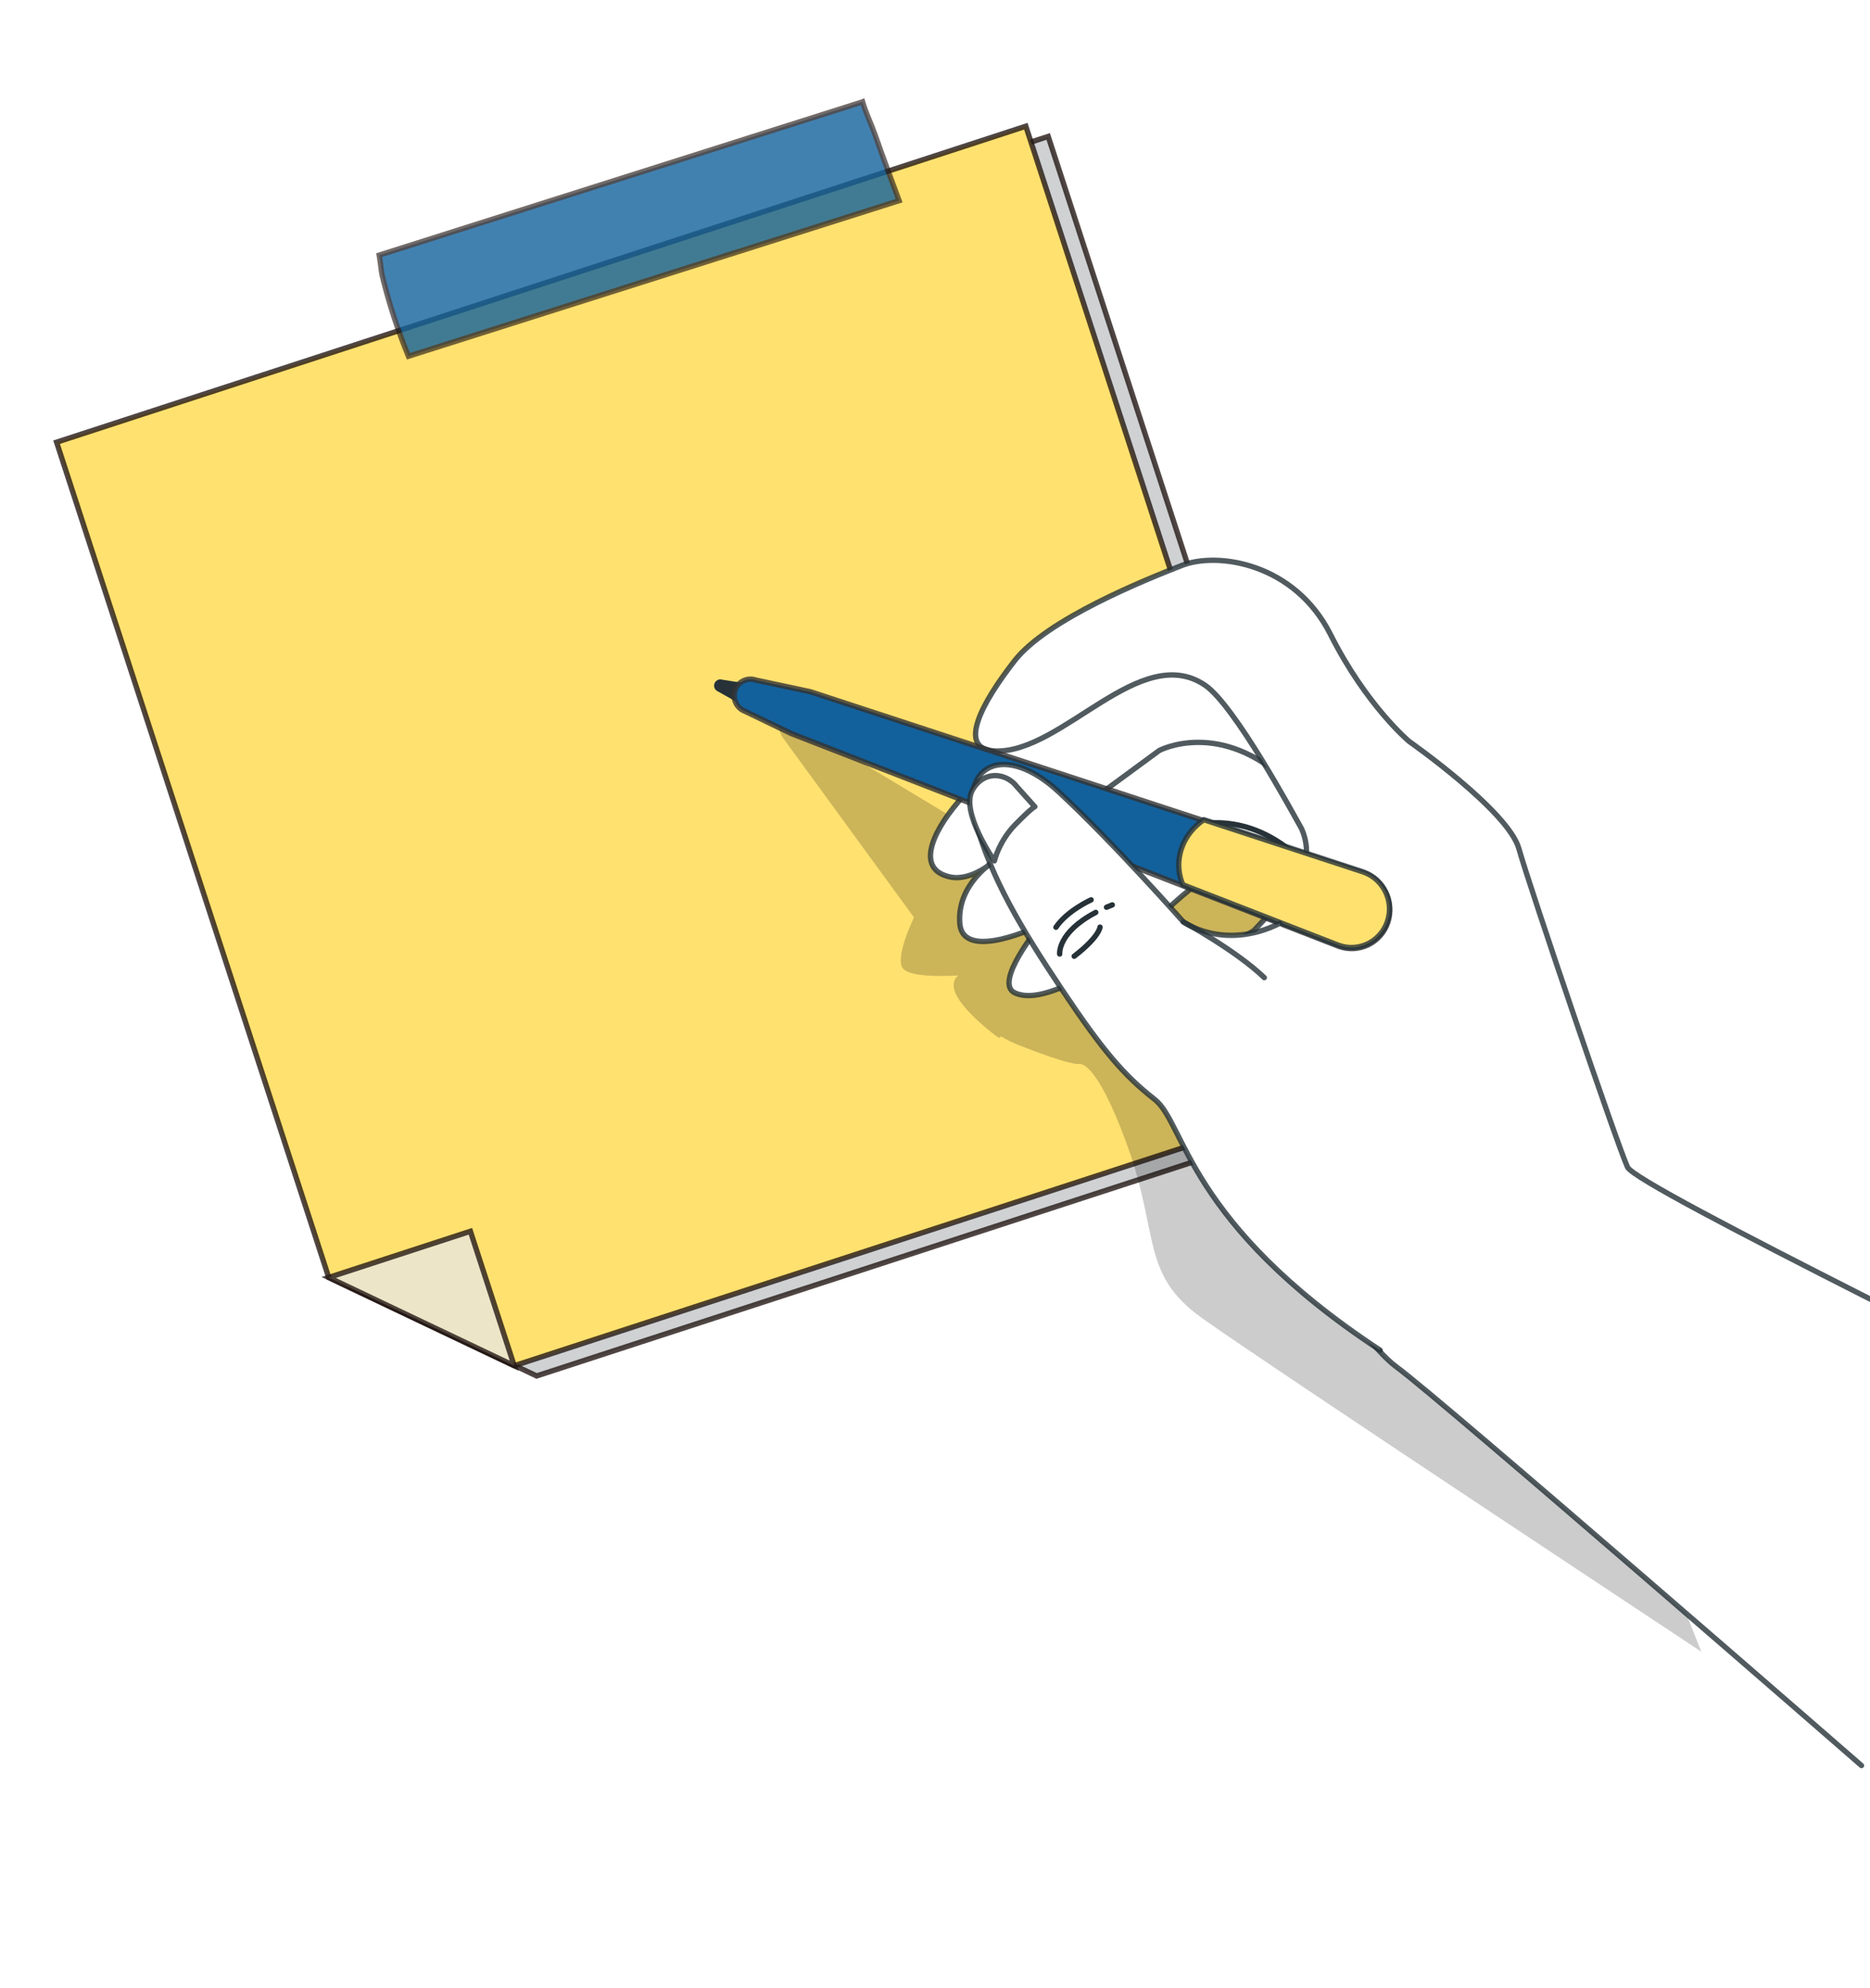 <svg width="350" height="372" viewBox="0 0 350 372" fill="none" xmlns="http://www.w3.org/2000/svg">
<g filter="url(#filter0_d_15_67)">
<g style="mix-blend-mode:multiply">
<path d="M14.775 80.655L65.707 236.946L100.436 253.458L255.327 202.98L196.187 21.53L14.775 80.655Z" fill="#CFD1D3"/>
<path d="M14.775 80.655L65.707 236.946L100.436 253.458L255.327 202.98L196.187 21.53L14.775 80.655Z" stroke="#231815" stroke-opacity="0.8" stroke-miterlimit="10"/>
</g>
<path d="M192.003 19.617L10.592 78.742L61.524 235.033L96.252 251.545L251.144 201.067L192.003 19.617Z" fill="#FFE16F" stroke="#231815" stroke-opacity="0.8" stroke-miterlimit="10"/>
<path d="M96.243 251.545L61.515 235.033L88.043 226.39L96.243 251.545Z" fill="#EDE5C7" stroke="#231815" stroke-opacity="0.8" stroke-miterlimit="10"/>
<g opacity="0.8">
<path d="M161.437 15.062L70.98 43.735C71.236 45.184 71.348 46.79 71.534 47.548C72.783 52.701 74.433 57.754 76.444 62.657L168.281 33.546C166.745 29.431 165.213 25.309 163.763 21.162C163.109 19.299 162.059 17.139 161.443 15.059L161.437 15.062Z" fill="#12619C" stroke="#231815" stroke-opacity="0.8" stroke-miterlimit="10"/>
</g>
</g>
<g clip-path="url(#clip0_15_67)">
<path opacity="0.2" d="M275.263 199.203C269.568 183.78 249.961 150.984 235.708 149.986C226.883 149.367 209.024 163.683 196.683 174.678C196.336 169.001 195.726 163.436 195.726 163.436L144.233 132.44L146.312 137.739L171.07 171.668C171.07 171.668 167.253 179.482 169.104 181.326C170.954 183.17 179.41 182.51 179.41 182.51C179.41 182.51 177.116 183.827 179.786 187.463C182.457 191.098 186.992 194.228 186.992 194.228C186.992 194.228 187.139 194.109 187.368 193.915C188.269 194.472 189.35 195.032 190.692 195.557C200.118 199.307 201.848 199.099 201.848 199.099C201.848 199.099 204.911 197.542 210.97 214.272C217.028 231.002 213.488 238.374 224.85 246.537C236.215 254.712 318.428 309.05 318.428 309.05C318.428 309.05 280.958 214.626 275.275 199.2L275.263 199.203Z" fill="black"/>
<path d="M189.676 133.543C189.676 133.543 184.393 144.124 179.316 150.086C174.238 156.048 171.439 162.849 177.976 164.118C181.903 164.876 186.121 161.094 186.121 161.094C186.121 161.094 179.074 165.337 179.638 172.766C180.213 180.191 194.702 173.121 194.702 173.121C194.702 173.121 185.748 183.955 190.005 185.807C194.262 187.659 200.617 183.609 204.089 182.642C207.562 181.675 221.788 165.581 225.964 164.418C230.14 163.256 241.018 170.094 242.978 177.134C244.938 184.174 255.851 180.38 251.169 158.158C246.476 135.939 235.833 119.182 225.231 116.06C214.629 112.938 189.676 133.543 189.676 133.543Z" fill="white" stroke="#263238" stroke-opacity="0.8" stroke-linecap="round" stroke-linejoin="round"/>
<path d="M192.175 158.64L216.983 140.422C216.983 140.422 228.406 134.348 241.204 146.517" stroke="#263238" stroke-opacity="0.8" stroke-linecap="round" stroke-linejoin="round"/>
<path d="M199.385 165.744L223.22 154.56C223.22 154.56 234.134 150.766 244.814 162.208" stroke="#263238" stroke-linecap="round" stroke-linejoin="round"/>
<path d="M406.231 271.669C386.814 261.082 306.323 222.074 304.617 218.392C302.75 214.363 286.248 165.845 284.285 158.793C282.322 151.741 263.732 138.721 263.732 138.721C263.732 138.721 255.722 132.023 249.023 118.717C242.323 105.411 227.955 103.168 221.205 105.802C214.456 108.437 195.986 115.846 189.919 123.609C183.852 131.372 178.855 140.348 186.401 140.528C198.915 140.824 213.452 119.978 225.556 128.221C231.094 131.997 242.07 152.35 243.558 154.972C243.558 154.972 245.96 159.582 243.221 163.877C240.486 168.183 234.671 174.129 234.671 174.129C234.671 174.129 224.311 180.649 219.569 182.412C214.815 184.179 221.449 208.008 228.669 213.532C235.886 219.043 252.62 249.367 261.385 255.776C269.748 261.894 348.41 330.358 348.41 330.358" fill="white"/>
<path d="M406.231 271.669C386.814 261.082 306.323 222.074 304.617 218.392C302.75 214.363 286.248 165.845 284.285 158.793C282.322 151.741 263.732 138.721 263.732 138.721C263.732 138.721 255.722 132.023 249.023 118.717C242.323 105.411 227.955 103.168 221.205 105.802C214.456 108.437 195.986 115.846 189.919 123.609C183.852 131.372 178.855 140.348 186.401 140.528C198.915 140.824 213.452 119.978 225.556 128.221C231.094 131.997 242.07 152.35 243.558 154.972C243.558 154.972 245.96 159.582 243.221 163.877C240.486 168.183 234.671 174.129 234.671 174.129C234.671 174.129 224.311 180.649 219.569 182.412C214.815 184.179 221.449 208.008 228.669 213.532C235.886 219.043 252.62 249.367 261.385 255.776C269.748 261.894 348.41 330.358 348.41 330.358" stroke="#263238" stroke-opacity="0.8" stroke-linecap="round" stroke-linejoin="round"/>
<path d="M134.232 127.98C134.383 127.69 134.727 127.542 135.043 127.663L138.821 128.254C139.52 128.502 139.889 129.273 139.648 129.978C139.407 130.684 138.648 131.052 137.949 130.803L134.6 128.933C134.256 128.807 134.058 128.419 134.192 128.069C134.209 128.038 134.215 128.011 134.232 127.98Z" fill="#263238" stroke="#263238" stroke-linecap="round" stroke-linejoin="round"/>
<path d="M137.758 128.732C138.44 127.395 140.021 126.746 141.474 127.254L151.672 129.433L255.286 163.385C259.04 164.725 261.016 168.868 259.73 172.653C258.444 176.439 254.352 178.412 250.601 177.084L148.118 137.265L139.476 133.102C137.877 132.53 137.04 130.769 137.581 129.159C137.631 129.015 137.696 128.879 137.762 128.744L137.758 128.732Z" fill="#12619C" stroke="#333333" stroke-opacity="0.8" stroke-linecap="round" stroke-linejoin="round"/>
<path d="M255.213 163.171L225.32 153.376C221.682 155.823 219.793 160.167 220.958 164.352C221.072 164.764 221.222 165.165 221.393 165.548L250.544 176.879C254.286 178.222 258.375 176.237 259.673 172.448C260.971 168.659 258.983 164.52 255.229 163.18L255.213 163.171Z" fill="#FFE16F" stroke="#263238" stroke-opacity="0.8" stroke-linecap="round" stroke-linejoin="round"/>
<path d="M258.314 252.643C222.1 228.824 221.85 210.19 216.117 205.713C210.383 201.235 206.43 196.64 198.737 185.122C191.044 173.605 185.518 164.286 182.579 153.726C179.639 143.166 188.08 138.849 198.159 148.177C208.239 157.505 221.473 172.485 221.473 172.485C221.473 172.485 228.993 177.977 239.516 172.78" fill="white"/>
<path d="M258.314 252.643C222.1 228.824 221.85 210.19 216.117 205.713C210.383 201.235 206.43 196.64 198.737 185.122C191.044 173.605 185.518 164.286 182.579 153.726C179.639 143.166 188.08 138.849 198.159 148.177C208.239 157.505 221.473 172.485 221.473 172.485C221.473 172.485 228.993 177.977 239.516 172.78" stroke="#263238" stroke-opacity="0.8" stroke-linecap="round" stroke-linejoin="round"/>
<path d="M221.476 172.497C221.476 172.497 231.298 177.805 236.632 182.928" stroke="#263238" stroke-opacity="0.8" stroke-linecap="round" stroke-linejoin="round"/>
<path d="M190.049 146.89L193.685 150.947C193.685 150.947 193.16 151.093 190.045 154.268C186.942 157.438 186.118 161.082 186.118 161.082C186.118 161.082 179.717 151.942 181.995 147.841C182.68 146.608 183.561 145.893 184.455 145.501C186.379 144.653 188.642 145.3 190.057 146.874L190.049 146.89Z" fill="white" stroke="#263238" stroke-opacity="0.8" stroke-linecap="round" stroke-linejoin="round"/>
<path d="M207.099 169.761C207.444 169.613 207.812 169.458 208.184 169.316" stroke="#263238" stroke-linecap="round" stroke-linejoin="round"/>
<path d="M198.336 178.509C198.336 178.509 197.894 174.474 205.091 170.724" stroke="#263238" stroke-linecap="round" stroke-linejoin="round"/>
<path d="M205.883 173.475C205.883 173.475 205.801 175.258 201.049 178.926" stroke="#263238" stroke-linecap="round" stroke-linejoin="round"/>
<path d="M204.219 168.373C204.219 168.373 199.761 170.37 197.637 173.503" stroke="#263238" stroke-linecap="round" stroke-linejoin="round"/>
</g>
<defs>
<filter id="filter0_d_15_67" x="5.961" y="14.404" width="253.996" height="247.592" filterUnits="userSpaceOnUse" color-interpolation-filters="sRGB">
<feFlood flood-opacity="0" result="BackgroundImageFix"/>
<feColorMatrix in="SourceAlpha" type="matrix" values="0 0 0 0 0 0 0 0 0 0 0 0 0 0 0 0 0 0 127 0" result="hardAlpha"/>
<feOffset dy="4"/>
<feGaussianBlur stdDeviation="2"/>
<feComposite in2="hardAlpha" operator="out"/>
<feColorMatrix type="matrix" values="0 0 0 0 0 0 0 0 0 0 0 0 0 0 0 0 0 0 0.25 0"/>
<feBlend mode="normal" in2="BackgroundImageFix" result="effect1_dropShadow_15_67"/>
<feBlend mode="normal" in="SourceGraphic" in2="effect1_dropShadow_15_67" result="shape"/>
</filter>
<clipPath id="clip0_15_67">
<rect width="224.927" height="253.871" fill="white" transform="translate(133.23 127.385) rotate(-15.556)"/>
</clipPath>
</defs>
</svg>
